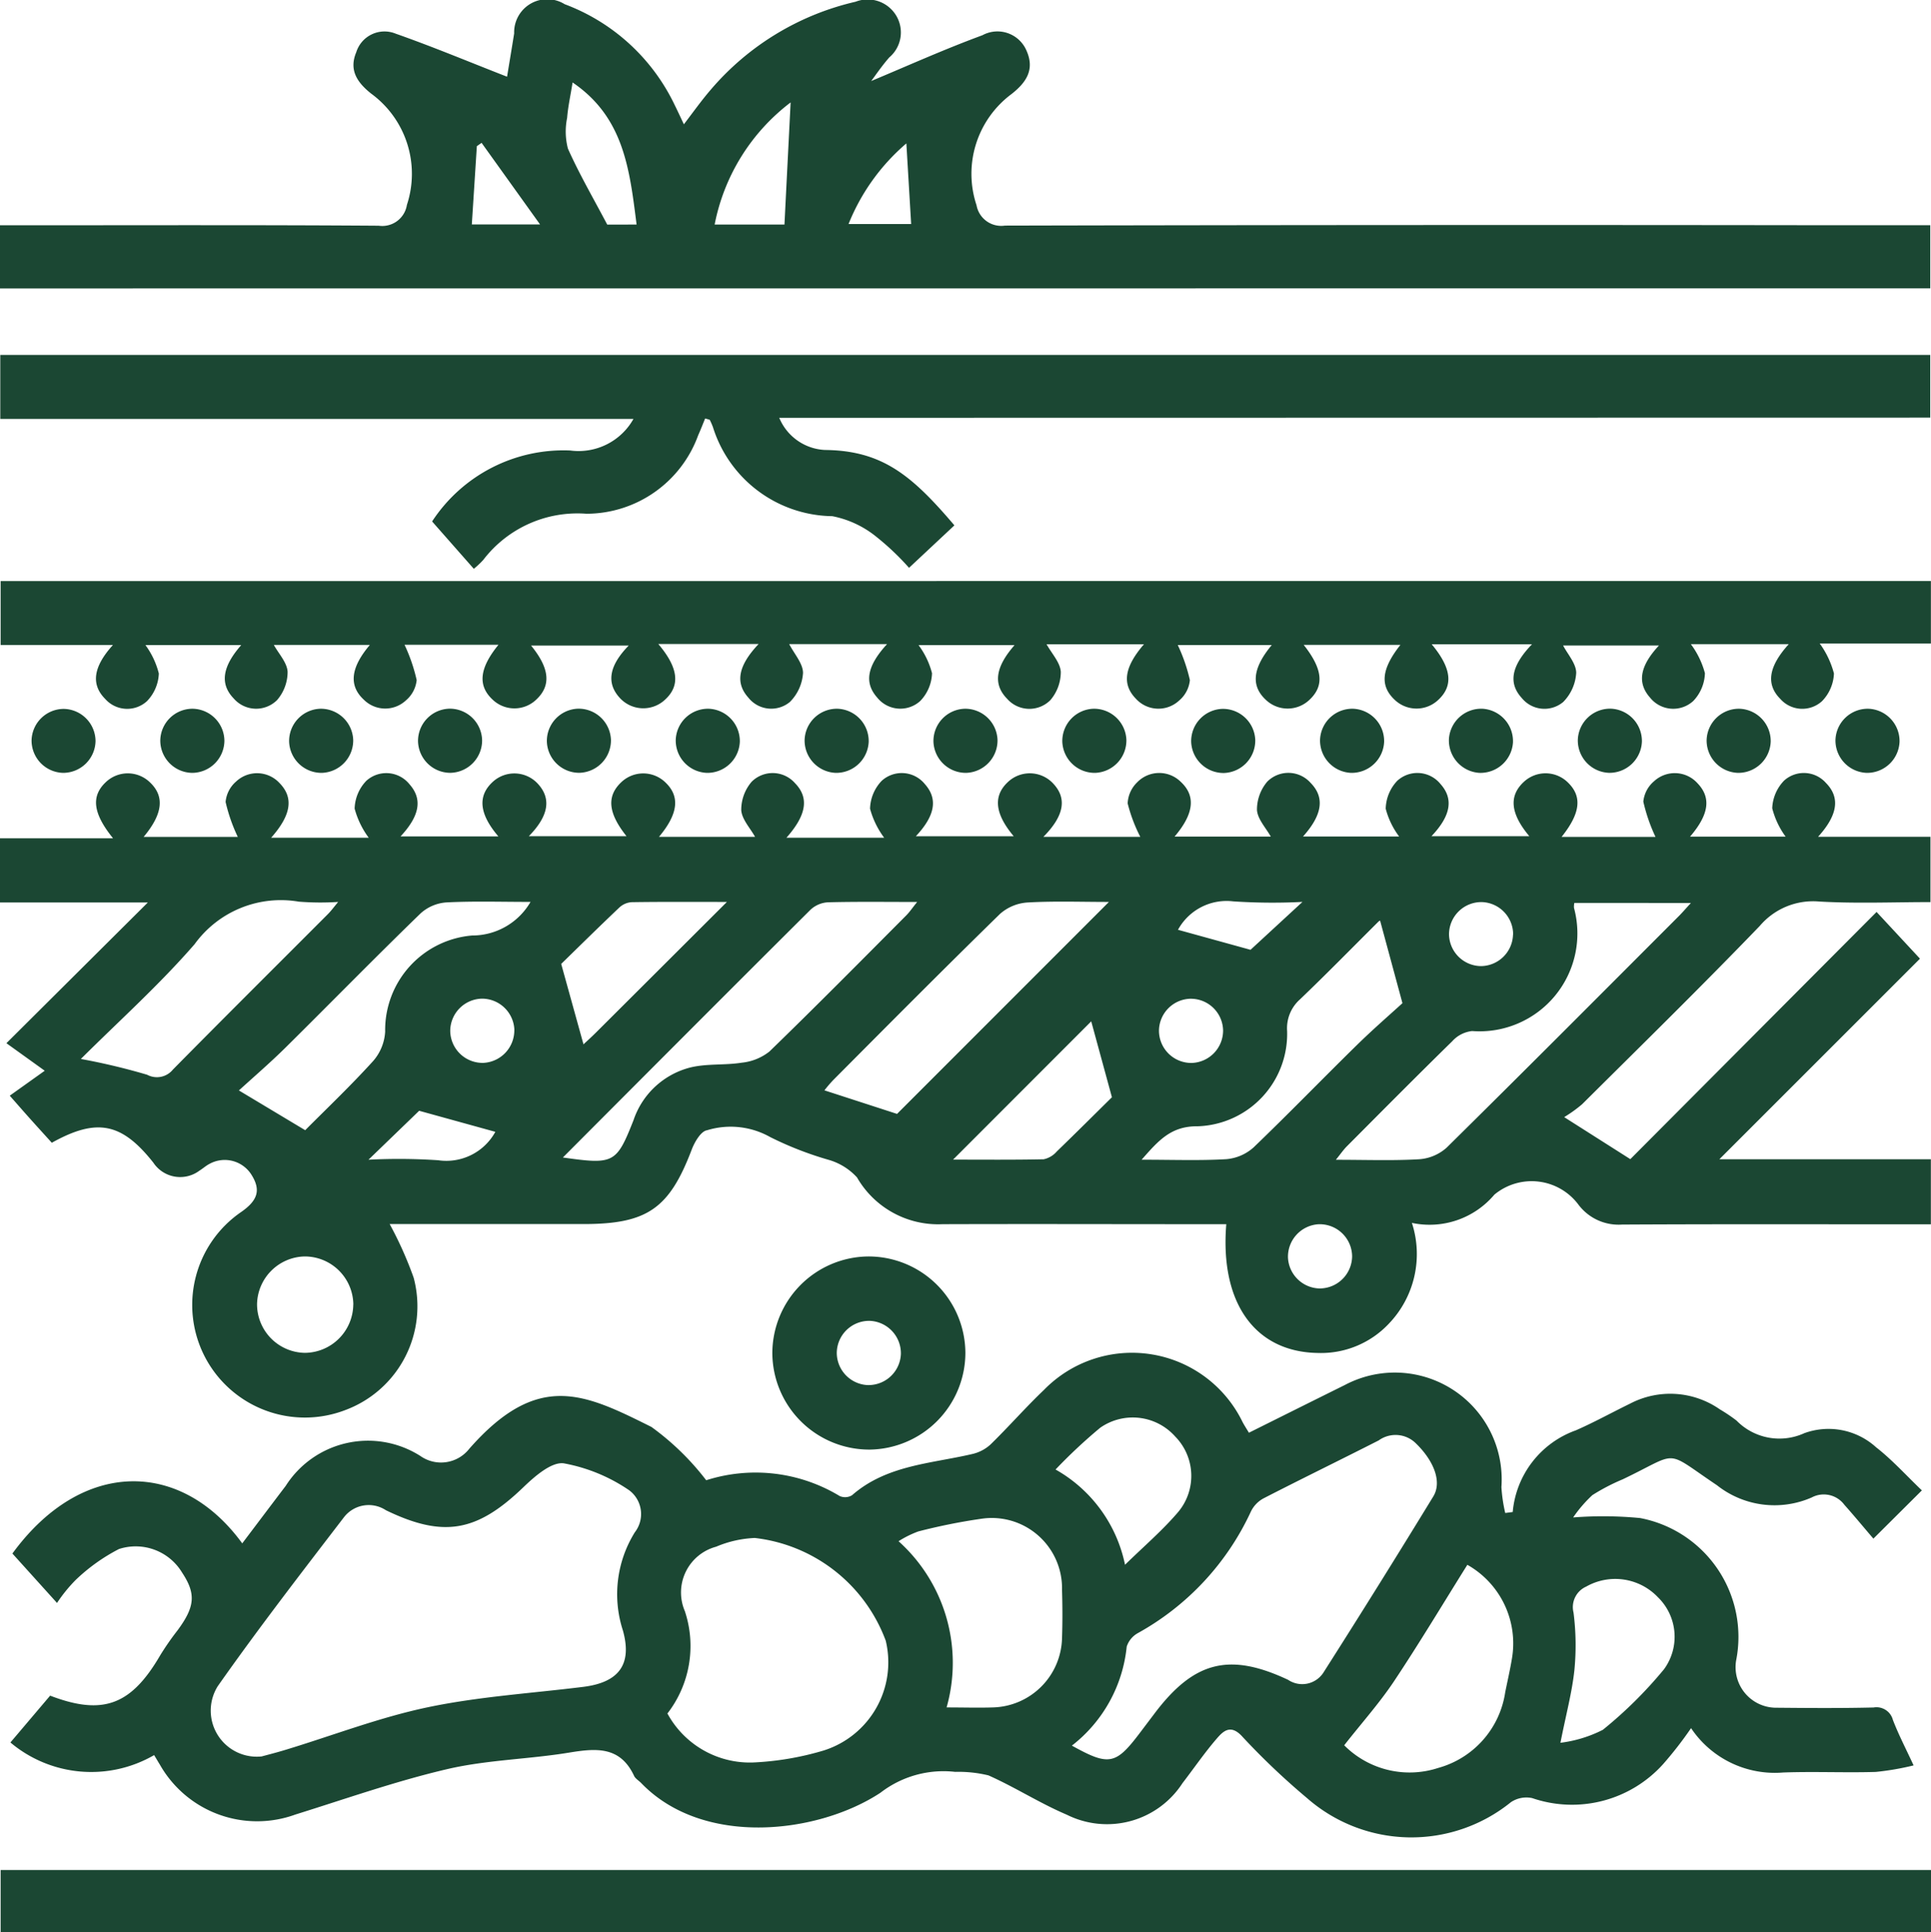 <svg xmlns="http://www.w3.org/2000/svg" width="61.165" height="61.194" viewBox="0 0 61.165 61.194">
  <g id="Grupo_81901" data-name="Grupo 81901" transform="translate(-146.839 430.035)">
    <path id="Trazado_114547" data-name="Trazado 114547" d="M179.889-284.357h3.069a4.983,4.983,0,0,1-.4-1.059.987.987,0,0,1,.3-.666.971.971,0,0,1,1.378-.021c.483.446.428,1.008-.191,1.738h3.046c-.153-.275-.416-.55-.437-.841a1.37,1.37,0,0,1,.327-.9.942.942,0,0,1,1.37.038c.451.457.383,1.006-.238,1.7h3.044a2.526,2.526,0,0,1-.425-.88,1.33,1.33,0,0,1,.366-.884.942.942,0,0,1,1.367.1c.418.465.338,1-.284,1.655h3.1c-.6-.715-.655-1.274-.176-1.719a1.008,1.008,0,0,1,1.387.007c.469.445.416.977-.19,1.735h2.976a5.443,5.443,0,0,1-.386-1.118.966.966,0,0,1,.339-.645.968.968,0,0,1,1.376.062c.438.456.37.986-.236,1.693H203.4a2.6,2.6,0,0,1-.425-.9,1.33,1.33,0,0,1,.378-.878.933.933,0,0,1,1.321.074c.453.457.386,1.009-.247,1.708h3.56v2.068c-1.165,0-2.349.05-3.527-.018a2.214,2.214,0,0,0-1.879.772c-1.843,1.913-3.742,3.773-5.626,5.646a4.313,4.313,0,0,1-.57.41l2.095,1.331,7.8-7.829,1.375,1.48-6.355,6.353H208v2.06h-.6c-3.061,0-6.121-.009-9.182.008a1.591,1.591,0,0,1-1.375-.622,1.849,1.849,0,0,0-2.67-.325,2.686,2.686,0,0,1-2.612.894,3.186,3.186,0,0,1-.737,3.2,2.949,2.949,0,0,1-2.233.92c-1.995-.027-3.114-1.578-2.909-4.079h-.7c-2.763,0-5.526-.009-8.289,0a2.963,2.963,0,0,1-2.708-1.481,1.945,1.945,0,0,0-.895-.556,10.8,10.8,0,0,1-1.851-.72,2.552,2.552,0,0,0-2.007-.217c-.191.03-.39.369-.481.607-.713,1.874-1.407,2.363-3.433,2.363h-6.136a11.859,11.859,0,0,1,.76,1.7,3.506,3.506,0,0,1-2.152,4.186,3.571,3.571,0,0,1-4.462-1.682,3.569,3.569,0,0,1,1.144-4.582c.536-.37.632-.7.339-1.173a1,1,0,0,0-1.338-.354c-.112.058-.208.146-.316.213a1.02,1.02,0,0,1-1.461-.253c-1-1.264-1.787-1.425-3.216-.63-.219-.242-.447-.492-.672-.743-.209-.233-.414-.469-.66-.748l1.108-.79-1.214-.872,4.48-4.457h-4.684v-2.033h3.582c-.643-.794-.7-1.336-.227-1.78a1.008,1.008,0,0,1,1.387,0c.478.445.423,1-.191,1.736h2.982a5.355,5.355,0,0,1-.386-1.106.967.967,0,0,1,.333-.648.968.968,0,0,1,1.377.051c.445.457.378,1-.267,1.729h3.09a2.732,2.732,0,0,1-.446-.922,1.323,1.323,0,0,1,.371-.881.942.942,0,0,1,1.366.109c.413.465.334.99-.283,1.653h3.1c-.609-.711-.665-1.281-.181-1.726a1.01,1.01,0,0,1,1.432.06c.428.466.347,1.011-.286,1.658h3.092c-.581-.73-.635-1.262-.168-1.706a1.008,1.008,0,0,1,1.388-.009c.481.446.426,1-.191,1.737h3.044c-.154-.278-.417-.553-.438-.846a1.369,1.369,0,0,1,.33-.9.942.942,0,0,1,1.37.042c.448.457.38,1-.268,1.731h3.095a2.719,2.719,0,0,1-.447-.919,1.326,1.326,0,0,1,.368-.882.942.942,0,0,1,1.366.1c.416.465.336.994-.283,1.654h3.1c-.6-.713-.66-1.277-.179-1.722a1.01,1.01,0,0,1,1.432.056C180.636-285.579,180.556-285.031,179.889-284.357Zm16.818,2.093a.555.555,0,0,0-.011.158,3.1,3.1,0,0,1-3.228,3.9.99.99,0,0,0-.63.324c-1.124,1.1-2.23,2.215-3.339,3.329-.107.108-.194.236-.346.424.949,0,1.8.032,2.641-.017a1.454,1.454,0,0,0,.869-.368c2.465-2.431,4.907-4.884,7.354-7.333.112-.112.214-.232.382-.415Zm-14.743-.031c-.885,0-1.731-.031-2.572.017a1.46,1.46,0,0,0-.874.359c-1.779,1.738-3.53,3.5-5.286,5.265a4.254,4.254,0,0,0-.279.326l2.3.746Zm-17.3,8.093c1.621.229,1.7.19,2.242-1.181a2.565,2.565,0,0,1,1.791-1.667c.526-.131,1.1-.068,1.637-.154a1.685,1.685,0,0,0,.876-.353c1.464-1.419,2.9-2.87,4.336-4.313.107-.108.193-.237.344-.424-1.012,0-1.923-.013-2.832.011a.881.881,0,0,0-.546.235C169.91-279.459,167.317-276.857,164.667-274.2ZM149.4-277.322a20.314,20.314,0,0,1,2.1.5.654.654,0,0,0,.818-.166c1.626-1.648,3.269-3.28,4.905-4.919.094-.094.173-.2.327-.388a8.724,8.724,0,0,1-1.247-.009,3.373,3.373,0,0,0-3.3,1.347C151.881-279.665,150.6-278.517,149.4-277.322Zm14.248-4.974c-.946,0-1.809-.028-2.668.016a1.361,1.361,0,0,0-.815.344c-1.445,1.4-2.856,2.844-4.289,4.261-.479.473-.991.913-1.47,1.35l2.1,1.259c.683-.686,1.45-1.415,2.161-2.2a1.545,1.545,0,0,0,.372-.922,3.005,3.005,0,0,1,2.755-3.044A2.134,2.134,0,0,0,163.646-282.3ZM183-274.131c.986,0,1.835.032,2.68-.017a1.479,1.479,0,0,0,.867-.373c1.1-1.056,2.166-2.157,3.257-3.227.526-.516,1.085-1,1.458-1.341l-.707-2.611c.018-.009-.025,0-.052.027-.828.823-1.644,1.658-2.488,2.465a1.22,1.22,0,0,0-.406,1,2.93,2.93,0,0,1-2.825,3.018C183.934-275.2,183.543-274.748,183-274.131Zm-.94-1.977-.656-2.405-4.376,4.379c.934,0,1.9.01,2.871-.011a.755.755,0,0,0,.415-.248C180.923-274.982,181.525-275.582,182.058-276.108Zm-16.739-1.677c.088-.083.24-.219.384-.362,1.347-1.342,2.693-2.685,4.159-4.148-1.124,0-2.072-.007-3.019.008a.632.632,0,0,0-.386.167c-.662.627-1.311,1.268-1.844,1.788Zm-7.29,8.238a1.54,1.54,0,0,0-1.55-1.52,1.543,1.543,0,0,0-1.5,1.5,1.539,1.539,0,0,0,1.516,1.553A1.546,1.546,0,0,0,158.029-269.546Zm28.419-11.232,1.645-1.517a18.782,18.782,0,0,1-2.192-.017,1.756,1.756,0,0,0-1.751.9Zm-27.939,6.648a18.7,18.7,0,0,1,2.21.017,1.77,1.77,0,0,0,1.808-.9l-2.413-.667Zm4.621-4.106a1.027,1.027,0,0,0-1.022-.995,1.027,1.027,0,0,0-1.01,1.007,1.025,1.025,0,0,0,1.053,1.027A1.031,1.031,0,0,0,163.13-278.237Zm21.436-.993a1.024,1.024,0,0,0-1.018,1,1.023,1.023,0,0,0,1.045,1.034,1.027,1.027,0,0,0,.986-1.03A1.023,1.023,0,0,0,184.567-279.229Zm4.1,9.176a1.029,1.029,0,0,0,1-1.02,1.027,1.027,0,0,0-1.067-1.013,1.03,1.03,0,0,0-.965,1.051A1.026,1.026,0,0,0,188.663-270.053Zm6.1-11.2a1.025,1.025,0,0,0-.979-1.036,1.024,1.024,0,0,0-1.052,1.027,1.023,1.023,0,0,0,1.011,1A1.026,1.026,0,0,0,194.764-281.255Z" transform="translate(0 -119.174)" fill="#1b4733"/>
    <path id="Trazado_114548" data-name="Trazado 114548" d="M196.388-173.488a3.029,3.029,0,0,1,2-2.587c.583-.255,1.142-.565,1.714-.844a2.748,2.748,0,0,1,2.846.179,5.236,5.236,0,0,1,.529.356,1.9,1.9,0,0,0,2.145.4,2.24,2.24,0,0,1,2.276.446c.513.4.956.894,1.45,1.365l-1.536,1.528c-.314-.367-.611-.726-.921-1.074a.812.812,0,0,0-1.03-.231,2.936,2.936,0,0,1-3.005-.387c-1.711-1.147-1.147-1.063-2.985-.186a6.371,6.371,0,0,0-.96.5,4.192,4.192,0,0,0-.609.707,12.286,12.286,0,0,1,2.12.019,3.831,3.831,0,0,1,3.042,4.512,1.286,1.286,0,0,0,1.228,1.495c1.042.01,2.084.018,3.125-.007a.538.538,0,0,1,.613.394c.174.454.4.888.656,1.44a8.574,8.574,0,0,1-1.2.207c-.977.029-1.957-.018-2.933.018a3.191,3.191,0,0,1-2.916-1.405,11.981,11.981,0,0,1-.889,1.144,3.881,3.881,0,0,1-4.142,1.072.882.882,0,0,0-.674.128,5.012,5.012,0,0,1-6.461-.13A22.747,22.747,0,0,1,187.8-166.4c-.354-.37-.586-.145-.784.085-.388.449-.725.943-1.088,1.414a2.848,2.848,0,0,1-3.664,1c-.851-.361-1.637-.87-2.483-1.246a4.029,4.029,0,0,0-1.053-.111,3.266,3.266,0,0,0-2.366.66c-1.972,1.3-5.613,1.739-7.583-.309-.074-.076-.181-.135-.223-.226-.445-.95-1.214-.873-2.069-.733-1.278.209-2.594.228-3.849.521-1.626.38-3.211.94-4.809,1.438a3.542,3.542,0,0,1-4.294-1.582c-.055-.088-.107-.179-.181-.3a3.974,3.974,0,0,1-4.552-.4l1.258-1.483c1.673.64,2.568.3,3.487-1.278a8.636,8.636,0,0,1,.545-.785c.558-.752.593-1.161.149-1.833a1.716,1.716,0,0,0-2-.748,5.842,5.842,0,0,0-1.374.982,4.82,4.82,0,0,0-.589.726l-1.413-1.565c2.2-3.013,5.345-2.978,7.28-.322.467-.617.921-1.221,1.378-1.822a3.089,3.089,0,0,1,4.267-.944,1.136,1.136,0,0,0,1.547-.231c2.178-2.477,3.649-1.747,5.768-.691a8.322,8.322,0,0,1,1.736,1.689,5.146,5.146,0,0,1,4.228.5.425.425,0,0,0,.39-.024c1.094-.958,2.5-1,3.807-1.306a1.277,1.277,0,0,0,.578-.3c.578-.563,1.111-1.174,1.695-1.73a3.893,3.893,0,0,1,6.293,1.019c.059.11.127.214.2.336,1.028-.512,2.034-1.014,3.041-1.513a3.384,3.384,0,0,1,4.957,3.233,4.877,4.877,0,0,0,.121.822Zm-39.627,7.741c.157-.043.464-.12.765-.212,1.5-.456,2.971-1.026,4.5-1.346,1.614-.338,3.278-.441,4.92-.645,1.125-.14,1.556-.706,1.258-1.781a3.718,3.718,0,0,1,.377-3.116.941.941,0,0,0-.177-1.328,5.375,5.375,0,0,0-2.075-.855c-.392-.052-.923.415-1.283.761-1.465,1.409-2.523,1.609-4.351.724a.99.99,0,0,0-1.326.22c-1.356,1.768-2.72,3.533-4,5.354A1.459,1.459,0,0,0,156.761-165.747Zm25.664-.342c1.173.652,1.388.608,2.15-.4l.461-.61c1.252-1.663,2.374-1.951,4.239-1.073a.8.8,0,0,0,1.125-.243q1.762-2.766,3.472-5.566c.281-.46.022-1.129-.56-1.69a.913.913,0,0,0-1.169-.085c-1.21.616-2.432,1.21-3.639,1.831a.934.934,0,0,0-.411.426,8.451,8.451,0,0,1-3.575,3.844.754.754,0,0,0-.357.43A4.542,4.542,0,0,1,182.424-166.089Zm-12.812-1.017a2.972,2.972,0,0,0,2.706,1.551,9.223,9.223,0,0,0,2.25-.382,2.928,2.928,0,0,0,1.959-3.475,5.034,5.034,0,0,0-4.148-3.254,3.514,3.514,0,0,0-1.225.277,1.5,1.5,0,0,0-.991,2.039A3.492,3.492,0,0,1,169.612-167.106Zm8.844-.193c.534,0,1,.015,1.462,0a2.249,2.249,0,0,0,2.193-2.2c.018-.508.015-1.018,0-1.526a2.225,2.225,0,0,0-2.563-2.248,18.478,18.478,0,0,0-1.989.4,3.241,3.241,0,0,0-.626.31A5.178,5.178,0,0,1,178.456-167.3Zm12.594,1.2a2.92,2.92,0,0,0,2.978.716,2.932,2.932,0,0,0,2.121-2.395c.071-.354.153-.706.212-1.062a2.858,2.858,0,0,0-1.411-2.976c-.774,1.236-1.525,2.492-2.336,3.708C192.152-167.419,191.592-166.792,191.05-166.1Zm6.847-.08a4.061,4.061,0,0,0,1.345-.411,13.471,13.471,0,0,0,1.937-1.918,1.745,1.745,0,0,0-.19-2.278,1.866,1.866,0,0,0-2.276-.339.71.71,0,0,0-.4.823,8.131,8.131,0,0,1,.027,1.827C198.265-167.769,198.075-167.071,197.9-166.183Zm-13.791-5.638c.615-.6,1.2-1.1,1.689-1.677a1.781,1.781,0,0,0-.1-2.386,1.8,1.8,0,0,0-2.373-.278,16.746,16.746,0,0,0-1.416,1.324A4.5,4.5,0,0,1,184.107-171.82Z" transform="translate(-1.633 -208.659)" fill="#1b4733"/>
    <path id="Trazado_114549" data-name="Trazado 114549" d="M146.839-420.9v-2h.712c3.762,0,7.523-.013,11.285.014a.79.79,0,0,0,.892-.66,3.146,3.146,0,0,0-1.128-3.521c-.443-.351-.715-.745-.477-1.312a.937.937,0,0,1,1.248-.59c1.17.411,2.317.891,3.529,1.364.059-.359.144-.865.225-1.372a1.048,1.048,0,0,1,1.6-.925,6.311,6.311,0,0,1,3.485,3.193c.092.185.178.373.291.611.3-.393.555-.751.839-1.082a8.556,8.556,0,0,1,4.6-2.8,1.055,1.055,0,0,1,1.281.43,1.036,1.036,0,0,1-.213,1.333c-.241.275-.447.581-.573.748,1.121-.467,2.3-1,3.521-1.449a1,1,0,0,1,1.4.492c.263.595-.008,1-.472,1.366a3.148,3.148,0,0,0-1.113,3.525.794.794,0,0,0,.9.645q12.624-.029,25.247-.013h4.063v2Zm22.637-2.023h2.211c.063-1.26.127-2.515.195-3.868A6.383,6.383,0,0,0,169.476-422.925Zm-2.473,0c-.22-1.726-.394-3.392-2.027-4.5-.068.425-.146.771-.173,1.121a2.142,2.142,0,0,0,.025.974c.36.807.807,1.574,1.245,2.406Zm8.545-2.57a6.578,6.578,0,0,0-1.831,2.553H175.7Zm-13.455-.018-.15.106-.159,2.478h2.161Z" fill="#1b4733"/>
    <path id="Trazado_114550" data-name="Trazado 114550" d="M208.1-322.028v1.979h-3.521a2.853,2.853,0,0,1,.45.949,1.33,1.33,0,0,1-.379.878.929.929,0,0,1-1.321-.073c-.452-.456-.385-1.011.268-1.733h-3.1a2.713,2.713,0,0,1,.445.919,1.328,1.328,0,0,1-.371.882.939.939,0,0,1-1.365-.106c-.413-.464-.334-.994.28-1.653H196.45c.142.275.413.57.415.866a1.43,1.43,0,0,1-.412.923.925.925,0,0,1-1.315-.129c-.422-.464-.342-1.006.327-1.7h-3.178c.635.762.689,1.316.209,1.762a1,1,0,0,1-1.387-.008c-.467-.443-.414-.972.187-1.733h-3.062c.6.761.657,1.29.187,1.734a1,1,0,0,1-1.387.006c-.478-.445-.423-1,.188-1.736h-2.978a5.374,5.374,0,0,1,.384,1.111.967.967,0,0,1-.338.645.964.964,0,0,1-1.375-.058c-.439-.455-.372-.991.259-1.723h-3.086c.168.3.431.579.451.87a1.37,1.37,0,0,1-.33.9.939.939,0,0,1-1.369-.041c-.448-.456-.38-1,.234-1.7h-3.04a2.549,2.549,0,0,1,.426.889,1.323,1.323,0,0,1-.374.88.938.938,0,0,1-1.365-.112c-.409-.464-.33-.988.315-1.691h-3.1c.164.317.436.614.438.912a1.424,1.424,0,0,1-.416.921.924.924,0,0,1-1.314-.135c-.418-.464-.338-1,.323-1.7H167.79c.642.757.7,1.32.211,1.765a1.007,1.007,0,0,1-1.432-.059c-.427-.465-.347-1.012.283-1.657H163.76c.588.72.641,1.264.166,1.71a1,1,0,0,1-1.387,0c-.473-.444-.419-.99.188-1.735h-2.975a5.411,5.411,0,0,1,.384,1.118.971.971,0,0,1-.341.644.959.959,0,0,1-1.33-.02c-.483-.445-.428-1.01.188-1.737h-3.041c.154.279.417.555.436.847a1.367,1.367,0,0,1-.334.9.939.939,0,0,1-1.369-.047c-.443-.456-.376-1,.234-1.695h-3.034a2.577,2.577,0,0,1,.424.9,1.331,1.331,0,0,1-.378.878.929.929,0,0,1-1.321-.073c-.453-.456-.385-1.012.246-1.709h-3.558v-2.024Z" transform="translate(-0.099 -89.605)" fill="#1b4733"/>
    <path id="Trazado_114551" data-name="Trazado 114551" d="M171.574-362.031a1.651,1.651,0,0,0,1.448,1.018c1.814.02,2.75.8,4.1,2.388l-1.437,1.345a8.283,8.283,0,0,0-1.039-.986,3.17,3.17,0,0,0-1.393-.65,4.018,4.018,0,0,1-3.779-2.819,2.3,2.3,0,0,0-.1-.229c-.006-.012-.037-.013-.147-.047-.07.17-.14.353-.22.53a3.772,3.772,0,0,1-3.543,2.488,3.755,3.755,0,0,0-3.265,1.462,2.753,2.753,0,0,1-.3.282l-1.321-1.5a4.976,4.976,0,0,1,4.378-2.247,1.993,1.993,0,0,0,2-1H146.9v-2.026h61.132v1.985Z" transform="translate(-0.052 -54.771)" fill="#1b4733"/>
    <path id="Trazado_114552" data-name="Trazado 114552" d="M208.1-82.419v1.969H146.954v-1.969Z" transform="translate(-0.095 -288.391)" fill="#1b4733"/>
    <path id="Trazado_114553" data-name="Trazado 114553" d="M296.545-193.4a3.072,3.072,0,0,1-3.024,3.059,3.072,3.072,0,0,1-3.091-3.058,3.069,3.069,0,0,1,3.024-3.059A3.07,3.07,0,0,1,296.545-193.4Zm-3.066,1.016a1.026,1.026,0,0,0,1.023-.993,1.029,1.029,0,0,0-.976-1.041,1.025,1.025,0,0,0-1.055,1.024A1.026,1.026,0,0,0,293.479-192.383Z" transform="translate(-119.127 -193.783)" fill="#1b4733"/>
    <path id="Trazado_114554" data-name="Trazado 114554" d="M177.651-296.256a1.025,1.025,0,0,1-1.012-1.019,1.022,1.022,0,0,1,1.018-1.012,1.024,1.024,0,0,1,1.013,1.018A1.027,1.027,0,0,1,177.651-296.256Z" transform="translate(-24.723 -109.301)" fill="#1b4733"/>
    <path id="Trazado_114555" data-name="Trazado 114555" d="M418.237-297.228a1.032,1.032,0,0,1-1.065.966,1.03,1.03,0,0,1-.964-1.066,1.026,1.026,0,0,1,1.064-.965A1.029,1.029,0,0,1,418.237-297.228Z" transform="translate(-223.474 -109.295)" fill="#1b4733"/>
    <path id="Trazado_114556" data-name="Trazado 114556" d="M154.712-297.262a1.027,1.027,0,0,1-1.026,1.006,1.025,1.025,0,0,1-1-1.026,1.022,1.022,0,0,1,1.025-1A1.025,1.025,0,0,1,154.712-297.262Z" transform="translate(-4.847 -109.301)" fill="#1b4733"/>
    <path id="Trazado_114557" data-name="Trazado 114557" d="M201.632-296.257a1.025,1.025,0,0,1-1.037-.994,1.023,1.023,0,0,1,.992-1.037,1.026,1.026,0,0,1,1.038.993A1.028,1.028,0,0,1,201.632-296.257Z" transform="translate(-44.598 -109.3)" fill="#1b4733"/>
    <path id="Trazado_114558" data-name="Trazado 114558" d="M226.584-297.282a1.027,1.027,0,0,1-1.006,1.025,1.025,1.025,0,0,1-1.024-1.007,1.022,1.022,0,0,1,1.005-1.025A1.024,1.024,0,0,1,226.584-297.282Z" transform="translate(-64.474 -109.301)" fill="#1b4733"/>
    <path id="Trazado_114559" data-name="Trazado 114559" d="M250.539-297.3a1.029,1.029,0,0,1-.991,1.041,1.025,1.025,0,0,1-1.039-.991,1.023,1.023,0,0,1,.99-1.04A1.025,1.025,0,0,1,250.539-297.3Z" transform="translate(-84.348 -109.3)" fill="#1b4733"/>
    <path id="Trazado_114560" data-name="Trazado 114560" d="M273.45-296.258a1.026,1.026,0,0,1-.984-1.047,1.023,1.023,0,0,1,1.045-.984,1.026,1.026,0,0,1,.985,1.046A1.029,1.029,0,0,1,273.45-296.258Z" transform="translate(-104.223 -109.299)" fill="#1b4733"/>
    <path id="Trazado_114561" data-name="Trazado 114561" d="M297.468-298.289a1.026,1.026,0,0,1,.986,1.045,1.029,1.029,0,0,1-1.045.986,1.026,1.026,0,0,1-.985-1.046A1.023,1.023,0,0,1,297.468-298.289Z" transform="translate(-124.099 -109.299)" fill="#1b4733"/>
    <path id="Trazado_114562" data-name="Trazado 114562" d="M322.412-297.294a1.028,1.028,0,0,1-.994,1.037,1.026,1.026,0,0,1-1.036-.995,1.023,1.023,0,0,1,.993-1.036A1.025,1.025,0,0,1,322.412-297.294Z" transform="translate(-143.976 -109.3)" fill="#1b4733"/>
    <path id="Trazado_114563" data-name="Trazado 114563" d="M345.383-296.258a1.026,1.026,0,0,1-1.045-.985,1.023,1.023,0,0,1,.984-1.046,1.026,1.026,0,0,1,1.046.984A1.029,1.029,0,0,1,345.383-296.258Z" transform="translate(-163.85 -109.299)" fill="#1b4733"/>
    <path id="Trazado_114564" data-name="Trazado 114564" d="M370.326-297.3a1.029,1.029,0,0,1-.986,1.046,1.026,1.026,0,0,1-1.044-.986,1.023,1.023,0,0,1,.985-1.045A1.026,1.026,0,0,1,370.326-297.3Z" transform="translate(-183.726 -109.299)" fill="#1b4733"/>
    <path id="Trazado_114565" data-name="Trazado 114565" d="M394.283-297.244a1.029,1.029,0,0,1-1.046.986,1.026,1.026,0,0,1-.984-1.046,1.023,1.023,0,0,1,1.045-.985A1.026,1.026,0,0,1,394.283-297.244Z" transform="translate(-203.601 -109.299)" fill="#1b4733"/>
    <path id="Trazado_114566" data-name="Trazado 114566" d="M442.2-297.247a1.029,1.029,0,0,1-1.042.989,1.026,1.026,0,0,1-.988-1.043,1.023,1.023,0,0,1,1.041-.989A1.026,1.026,0,0,1,442.2-297.247Z" transform="translate(-243.353 -109.3)" fill="#1b4733"/>
    <path id="Trazado_114567" data-name="Trazado 114567" d="M466.156-297.251a1.028,1.028,0,0,1-1.038.994,1.026,1.026,0,0,1-.992-1.038,1.023,1.023,0,0,1,1.037-.993A1.026,1.026,0,0,1,466.156-297.251Z" transform="translate(-263.229 -109.3)" fill="#1b4733"/>
    <path id="Trazado_114568" data-name="Trazado 114568" d="M489.071-296.257a1.026,1.026,0,0,1-.989-1.042,1.023,1.023,0,0,1,1.04-.989,1.026,1.026,0,0,1,.99,1.041A1.028,1.028,0,0,1,489.071-296.257Z" transform="translate(-283.104 -109.3)" fill="#1b4733"/>
  </g>
</svg>
